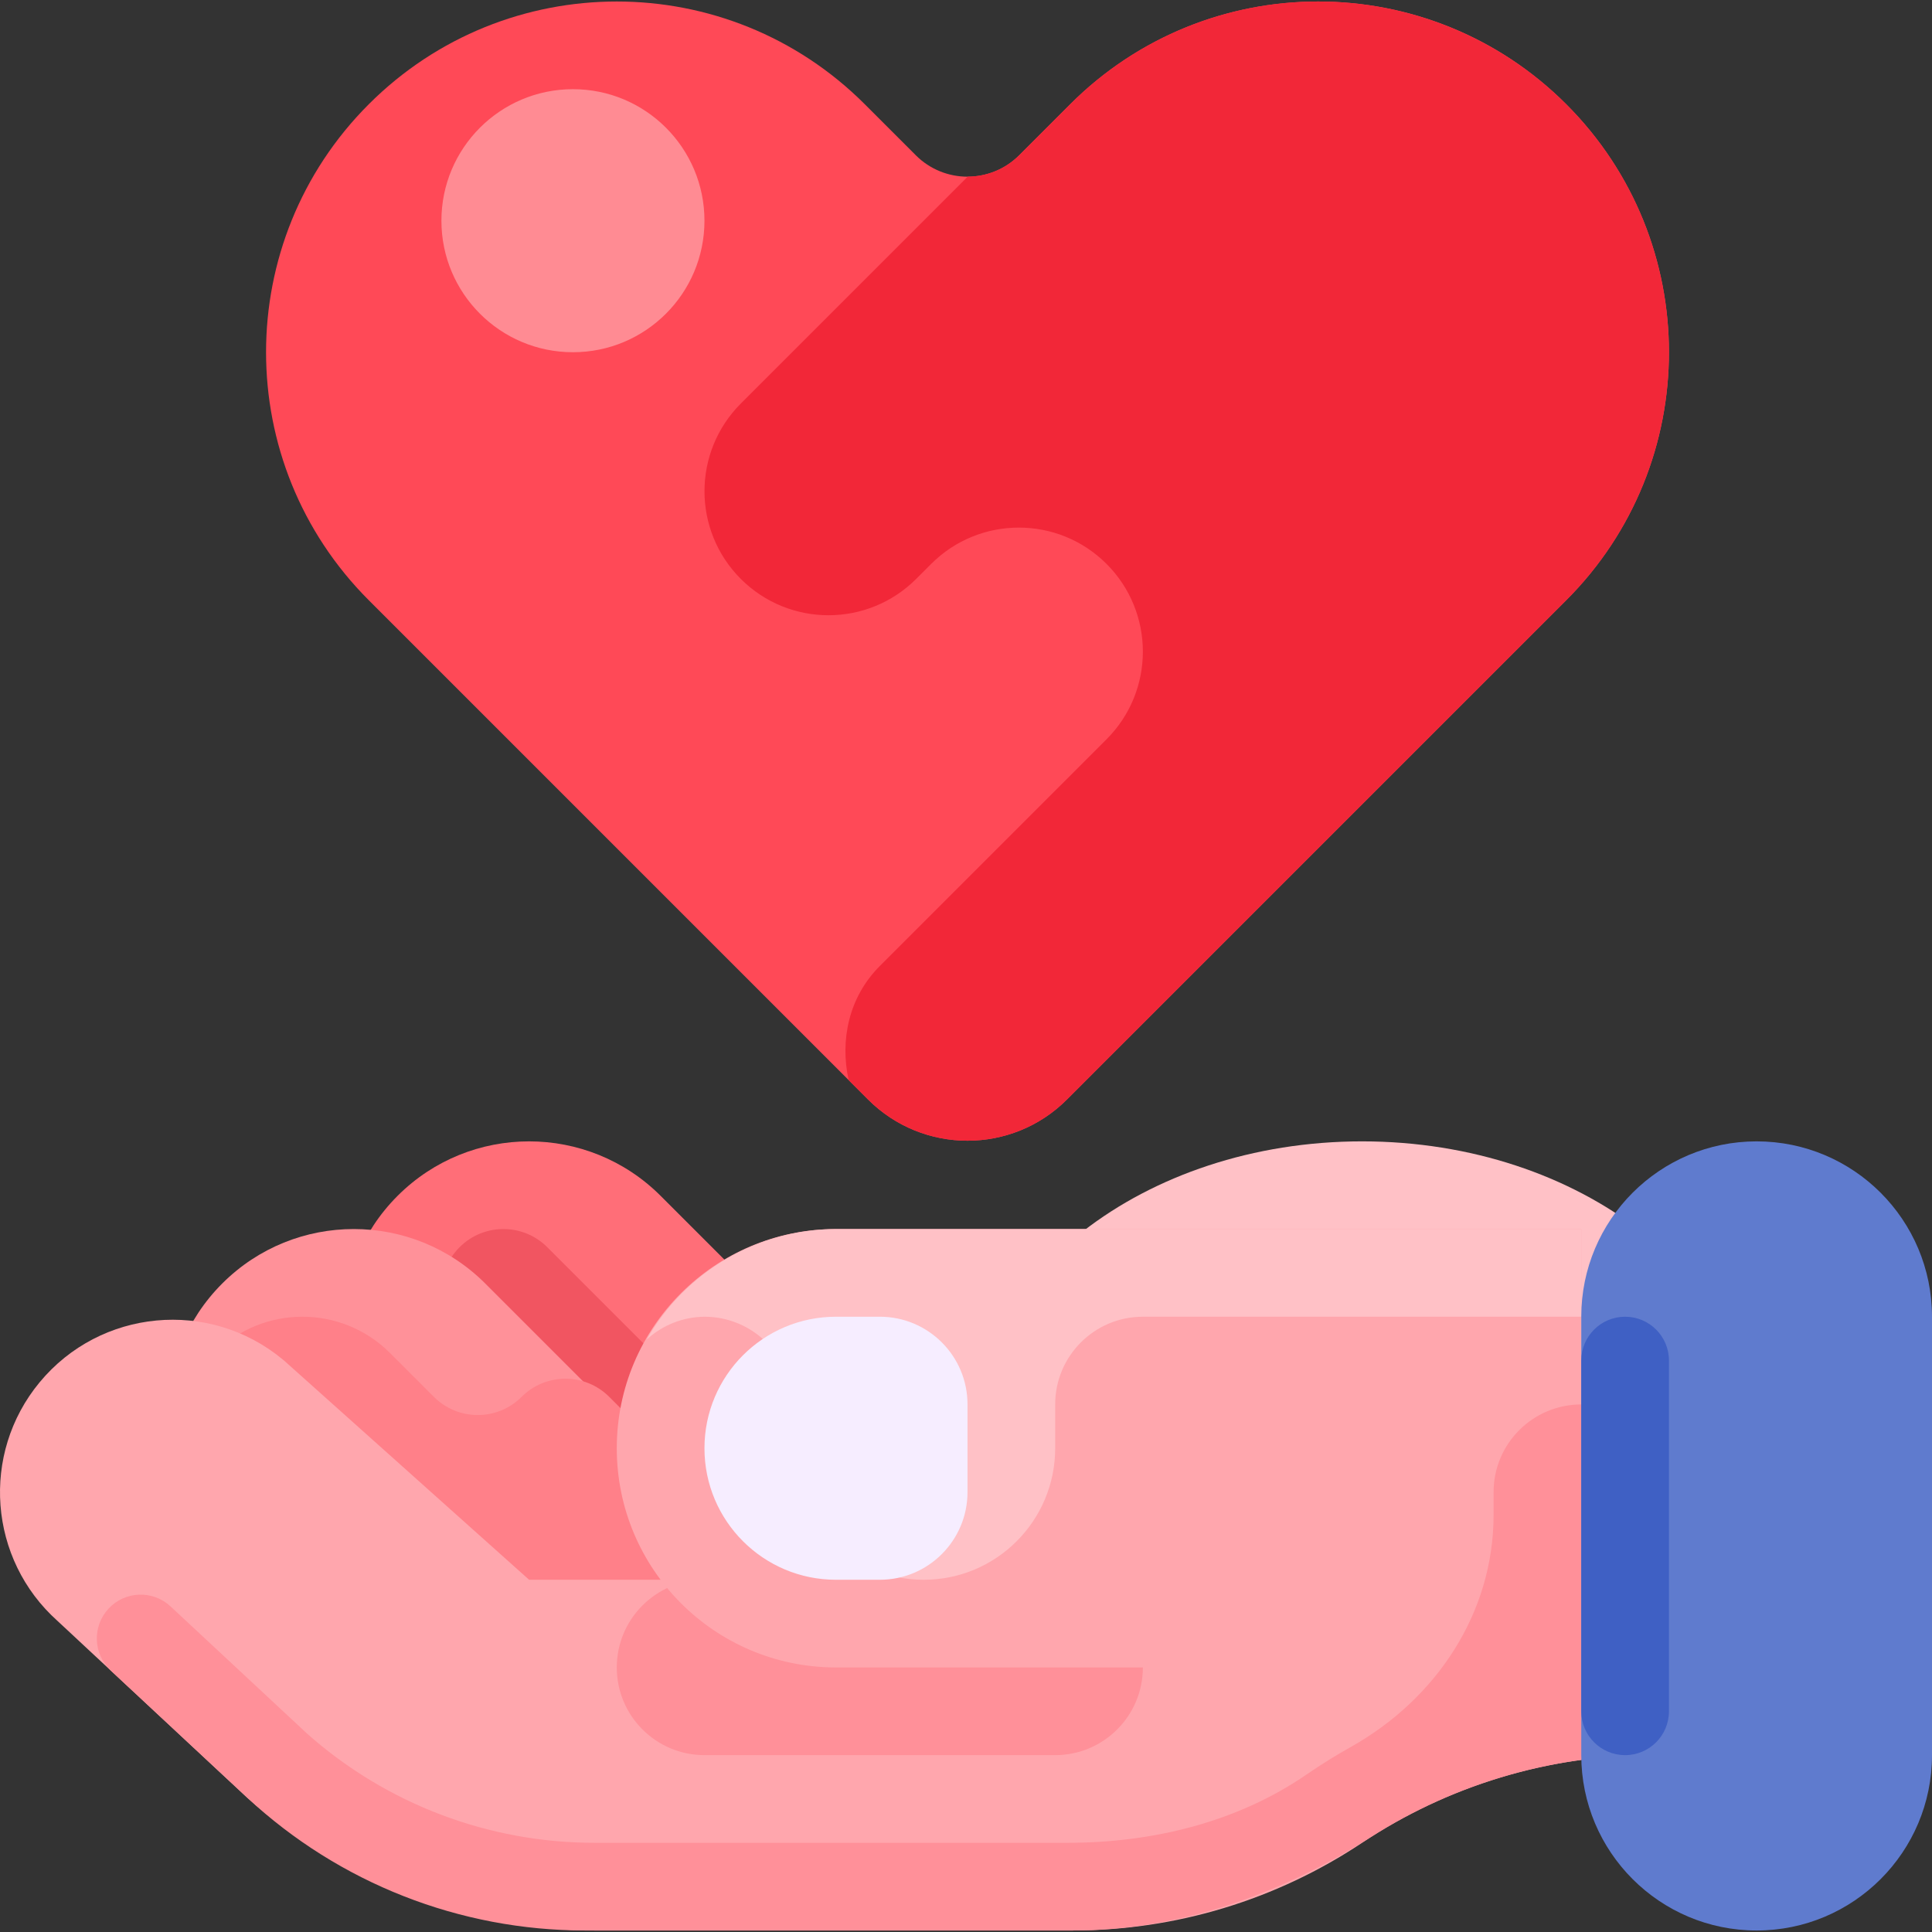 <?xml version="1.0" encoding="iso-8859-1"?>
<!-- Generator: Adobe Illustrator 19.0.0, SVG Export Plug-In . SVG Version: 6.00 Build 0)  -->
<svg version="1.1" id="Capa_1" xmlns="http://www.w3.org/2000/svg" xmlns:xlink="http://www.w3.org/1999/xlink" x="0px" y="0px"
	 viewBox="0 0 512 512" style="enable-background:new 0 0 512 512;" xml:space="preserve">
<rect x="0" y="0" width="512" height="512" fill="#333333" stroke="none"/>
<path style="fill:#FF6E78;" d="M278.227,420.064L175.072,316.91c-19.25-19.25-50.46-19.25-69.709,0l0,0l0,0
	c-19.25,19.25-19.25,50.46,0,69.709l0,0l103.154,103.154L278.227,420.064z"/>
<path style="fill:#F15561;" d="M121.794,330.522L121.794,330.522c6.417-6.417,16.82-6.417,23.236,0l60.084,60.084
	c6.417,6.417,6.417,16.819,0,23.236l0,0c-6.417,6.417-16.82,6.417-23.236,0l-60.084-60.084
	C115.377,347.341,115.377,336.938,121.794,330.522z"/>
<path style="fill:#FF9199;" d="M209.927,421.474l-81.328-81.328c-19.25-19.25-50.46-19.25-69.709,0l0,0l0,0
	c-19.25,19.25-19.25,50.46,0,69.709l0,0l81.328,81.328L209.927,421.474z"/>
<path style="fill:#FF8089;" d="M56.897,358.57c12.833-12.833,33.64-12.833,46.473,0l11.619,11.619c6.417,6.417,16.82,6.417,23.236,0
	c6.417-6.417,16.82-6.417,23.236,0l23.236,23.236c6.417,6.417,6.417,16.819,0,23.236l-46.473,46.473
	c-6.417,6.417-16.82,6.417-23.236,0l-58.091-58.091C44.063,392.21,44.063,371.404,56.897,358.57L56.897,358.57z"/>
<path style="fill:#FFA6AD;" d="M395.817,325.71h92.945v139.418h-51.055c-27.314,0-54.018,8.085-76.744,23.236l0,0
	c-22.727,15.151-49.43,23.236-76.744,23.236H157.707c-33.978,0-66.768-12.504-92.12-35.128l-50.304-46.87
	c-18.349-16.375-20.463-44.33-4.785-63.277l0,0c16.102-19.461,44.931-22.184,64.392-6.081c0.175,0.145,0.349,0.291,0.522,0.438
	l64.806,57.973h185.89v-23.236l13.942-23.236L395.817,325.71z"/>
<path style="fill:#FF9099;" d="M186.69,418.655h92.945c12.833,0,23.236,10.403,23.236,23.236l0,0
	c0,12.833-10.403,23.236-23.236,23.236H186.69c-12.833,0-23.236-10.403-23.236-23.236l0,0
	C163.454,429.058,173.857,418.655,186.69,418.655z"/>
<path style="fill:#FFC1C6;" d="M465.526,383.8c0-44.916-46.815-81.328-104.564-81.328S256.399,338.884,256.399,383.8H465.526z"/>
<path style="fill:#FFA6AD;" d="M221.544,325.71h197.509l0,0v116.181l0,0H221.544c-32.083,0-58.091-26.008-58.091-58.091l0,0l0,0
	C163.454,351.718,189.462,325.71,221.544,325.71L221.544,325.71L221.544,325.71z"/>
<path style="fill:#FF9099;" d="M488.465,441.891c-1.453-6.252-7.699-10.143-13.951-8.69c-4.317,1.003-7.688,4.373-8.69,8.69H442.29
	v-46.473c-0.005-12.833-10.412-23.233-23.246-23.227c-12.827,0.005-23.223,10.401-23.227,23.227v6.046
	c0,26.007-15.181,48.788-37.863,61.514c-3.99,2.238-7.89,4.667-11.702,7.285c-18.442,12.69-40.943,18.1-63.33,18.1H157.706
	c-28.107,0.041-55.251-10.241-76.278-28.892l-36.23-33.757c-4.694-4.374-12.047-4.114-16.421,0.581
	c-4.36,4.679-4.118,12.003,0.541,16.385l35.319,32.907h0.001l0.103,0.097l0.009,0.009l0.017,0.015l0.028,0.027l0.004,0.004
	c0.01,0.009,0.019,0.017,0.027,0.025l0.008,0.005l0.114,0.107l0.017,0.015c0.075,0.071,0.145,0.136,0.208,0.194l0.014,0.014
	l0.4,0.371c24.302,22.579,56.248,35.128,89.42,35.128h129.21c28.307,0,55.299-9.616,79.177-24.821
	c22.207-14.141,47.987-21.652,74.314-21.652h51.055v-23.235H488.465z"/>
<path style="fill:#FFC1C6;" d="M221.544,325.71c-20.767,0.049-39.914,11.228-50.166,29.288c4.179-3.842,9.635-5.997,15.311-6.052
	c12.833,0,23.236,10.402,23.236,23.235v0.001V383.8c0,19.25,15.605,34.855,34.855,34.855s34.855-15.605,34.855-34.855v-11.619
	c0-12.833,10.402-23.236,23.235-23.236h0.001h116.182V325.71H221.544z"/>
<path style="fill:#F6EDFF;" d="M186.69,383.8L186.69,383.8c0,19.25,15.605,34.855,34.855,34.855h11.619
	c12.833,0,23.236-10.403,23.236-23.236l0,0v-23.237c0-12.833-10.403-23.236-23.236-23.236h-11.619
	C202.295,348.946,186.69,364.551,186.69,383.8L186.69,383.8z"/>
<path style="fill:#5F7BCE;" d="M465.526,302.473L465.526,302.473c25.666,0,46.473,20.807,46.473,46.473v116.182
	c0,25.666-20.807,46.473-46.473,46.473l0,0c-25.666,0-46.473-20.807-46.473-46.473V348.946
	C419.054,323.28,439.86,302.473,465.526,302.473z"/>
<path style="fill:#3F60C4;" d="M430.672,348.946L430.672,348.946c6.417,0,11.619,5.202,11.619,11.619v92.945
	c0,6.417-5.202,11.619-11.619,11.619l0,0c-6.417,0-11.619-5.202-11.619-11.619v-92.945
	C419.054,354.148,424.255,348.946,430.672,348.946z"/>
<path style="fill:#FF4957;" d="M283.622,27.622l-13.525,13.525c-7.566,7.566-19.832,7.566-27.398,0l0,0l-13.524-13.525
	c-36.298-36.298-95.148-36.298-131.445,0l0,0c-36.298,36.298-36.298,95.148,0,131.445l132.316,132.316
	c14.554,14.554,38.152,14.554,52.706,0l132.316-132.316c36.298-36.298,36.298-95.148,0-131.445l0,0
	C378.77-8.675,319.92-8.675,283.622,27.622L283.622,27.622z"/>
<circle style="fill:#FF8B93;" cx="151.835" cy="58.49" r="34.855"/>
<path style="fill:#F22738;" d="M282.751,291.382l132.316-132.315c36.298-36.298,36.298-95.148,0-131.445
	c-17.427-17.427-41.063-27.219-65.709-27.224h-0.028c-24.652-0.028-48.3,9.768-65.709,27.223l-13.525,13.525
	c-3.615,3.619-8.519,5.655-13.634,5.661l-60.149,60.149c-12.829,12.837-12.821,33.644,0.016,46.473
	c12.831,12.822,33.625,12.822,46.456,0l3.987-3.986c12.833-12.833,33.64-12.833,46.473,0s12.833,33.64,0,46.473l-60.084,60.084
	c-8.233,8.231-10.595,19.648-8.264,30.234l5.149,5.149c14.552,14.554,38.147,14.555,52.701,0.003
	C282.749,291.384,282.75,291.383,282.751,291.382L282.751,291.382z"/>
<g>
</g>
<g>
</g>
<g>
</g>
<g>
</g>
<g>
</g>
<g>
</g>
<g>
</g>
<g>
</g>
<g>
</g>
<g>
</g>
<g>
</g>
<g>
</g>
<g>
</g>
<g>
</g>
<g>
</g>
</svg>
